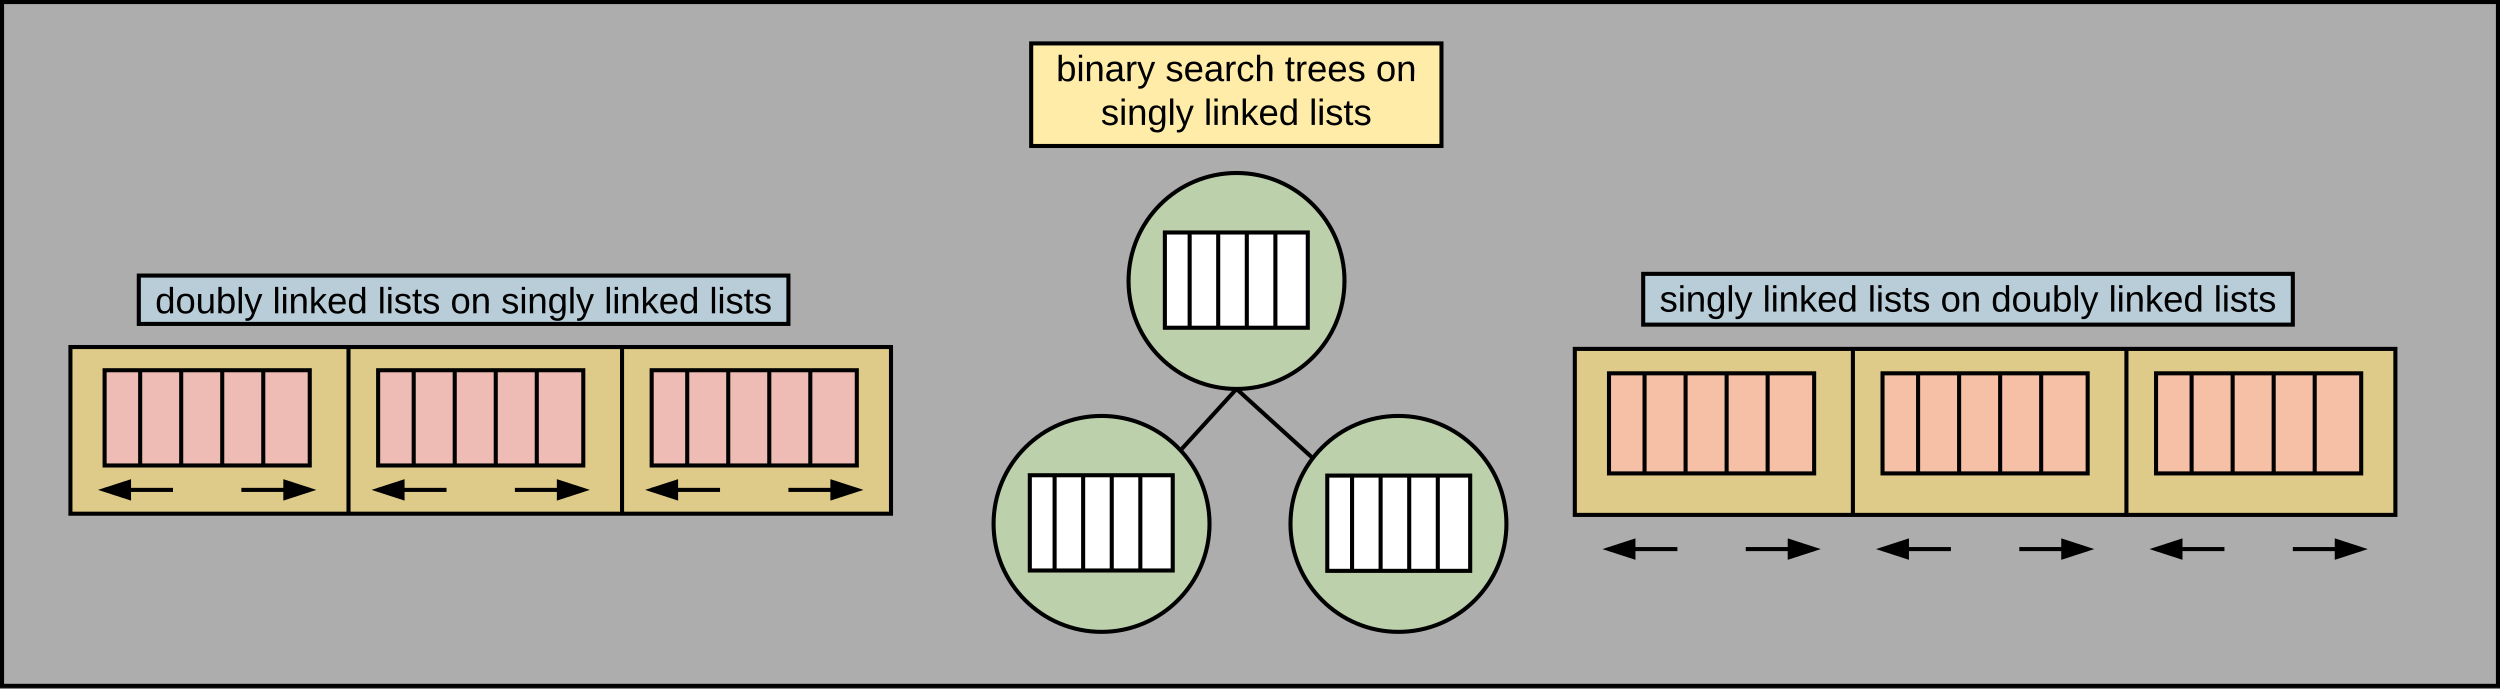 <?xml version="1.0" encoding="UTF-8"?>
<svg width="1226px" height="338px" viewBox="0 0 1226 338" version="1.1" xmlns="http://www.w3.org/2000/svg" xmlns:xlink="http://www.w3.org/1999/xlink">
    <rect x="0" y="0" width="1226" height="338" fill="#808080" stroke="none"/>
    <!-- Generator: Sketch 43.1 (39012) - http://www.bohemiancoding.com/sketch -->
    <title>thesis</title>
    <desc>Created with Sketch.</desc>
    <defs></defs>
    <g id="Page-1" stroke="none" stroke-width="1" fill="none" fill-rule="evenodd">
        <g id="thesis" transform="translate(1, 1)">
            <polygon id="Shape" stroke="#000000" stroke-width="2" fill-opacity="0.45" fill="#E5E5E5" fill-rule="nonzero" points="0 0 1224 0 1224 335.342 0 335.342"></polygon>
            <polygon id="Shape" stroke="#000000" stroke-width="2" fill="#FFECA9" fill-rule="nonzero" points="504.69 20.288 705.896 20.288 705.896 70.59 504.69 70.59"></polygon>
            <g id="a-link" transform="translate(517.8, 25.383)" fill-rule="nonzero" fill="#000000">
                <g id="a">
                    <g id="m-link" transform="translate(0.304, 0.447)">
                        <path d="M4.571,3.329 C7.204,3.329 7.999,5.266 8.048,8.197 C8.048,11.476 6.906,13.165 4.571,13.165 C3.031,13.116 2.136,12.619 1.639,11.476 L1.54,12.967 L0,12.967 L0.05,0 L1.639,0 L1.639,5.018 C2.136,3.875 3.031,3.329 4.571,3.329 Z M4.173,11.973 C6.16,11.973 6.409,10.284 6.409,8.247 C6.409,6.26 6.16,4.521 4.173,4.571 C2.087,4.571 1.639,6.16 1.639,8.346 C1.639,10.483 2.136,11.973 4.173,11.973 L4.173,11.973 Z" id="m"></path>
                    </g>
                    <g id="n-link" transform="translate(10.29, 0.447)">
                        <path d="M0,1.49 L0,0 L1.59,0 L1.59,1.49 L0,1.49 Z M0,12.967 L0,3.527 L1.59,3.527 L1.59,12.967 L0,12.967 L0,12.967 Z" id="n"></path>
                    </g>
                    <g id="o-link" transform="translate(14.215, 3.726)">
                        <path d="M4.62,0.05 C9.042,-0.149 7.253,5.813 7.601,9.688 L6.011,9.688 L6.011,3.676 C6.011,2.136 5.614,1.242 4.074,1.292 C0.497,1.391 1.888,6.359 1.639,9.688 L0.05,9.688 L0,0.248 L1.49,0.248 C1.54,0.745 1.441,1.441 1.59,1.838 C2.136,0.745 3.031,0.099 4.62,0.05" id="o"></path>
                    </g>
                    <g id="p-link" transform="translate(23.654, 3.776)">
                        <path d="M6.309,7.849 C5.564,8.893 4.769,9.886 2.931,9.837 C1.143,9.787 0.05,8.793 0.05,7.005 C6.24500451e-17,3.825 3.18,3.875 6.26,3.875 C6.409,2.136 5.813,1.192 4.223,1.192 C3.031,1.242 2.186,1.54 2.136,2.732 L0.497,2.583 C0.745,0.745 2.136,0 4.273,0 C6.508,0 7.849,0.994 7.849,3.18 L7.849,7.253 C7.8,8.247 8.197,8.843 9.241,8.595 L9.241,9.588 C7.7,10.035 6.21,9.489 6.309,7.849 Z M1.689,7.005 C1.689,7.999 2.285,8.644 3.279,8.644 C5.316,8.495 6.409,7.204 6.26,4.968 C4.123,5.067 1.689,4.72 1.689,7.005 L1.689,7.005 Z" id="p"></path>
                    </g>
                    <g id="q-link" transform="translate(34.087, 3.776)">
                        <path d="M4.471,1.54 C0.596,0.745 1.838,6.061 1.639,9.638 L0.05,9.638 L0,0.199 L1.49,0.199 C1.54,0.795 1.441,1.639 1.59,2.136 C1.888,0.795 2.732,-0.298 4.471,0.099 L4.471,1.54" id="q"></path>
                    </g>
                    <g id="r-link" transform="translate(38.856, 3.974)">
                        <path d="M8.843,0 L4.571,10.979 C3.875,12.37 2.732,13.513 0.546,13.066 L0.546,11.874 C2.484,12.172 3.18,10.88 3.726,9.39 L0,0 L1.689,0 L4.521,7.75 L7.204,0 L8.843,0" id="r"></path>
                    </g>
                </g>
            </g>
            <g id="b-link" transform="translate(570.517, 25.383)" fill-rule="nonzero" fill="#000000">
                <g id="b">
                    <g id="s-link" transform="translate(0.497, 3.776)">
                        <path d="M6.21,2.534 C6.061,0.845 1.938,0.646 1.888,2.534 C2.633,5.167 7.601,3.13 7.8,7.005 C7.999,10.88 0.348,10.681 0,7.402 L1.391,7.154 C1.59,8.942 6.21,9.39 6.26,7.154 C5.763,4.372 0.646,6.409 0.397,2.683 C0.199,-0.149 4.471,-0.447 6.458,0.596 C7.055,0.944 7.502,1.54 7.651,2.335" id="s"></path>
                    </g>
                    <g id="t-link" transform="translate(9.638, 3.776)">
                        <path d="M4.273,0 C7.402,0 8.545,2.087 8.446,5.266 L1.739,5.266 C1.739,7.253 2.434,8.595 4.372,8.644 C5.664,8.694 6.508,8.048 6.806,7.204 L8.197,7.601 C7.651,8.992 6.359,9.837 4.372,9.837 C1.49,9.837 -6.9388939e-18,7.999 0.05,4.869 C0.099,1.838 1.341,0 4.273,0 Z M6.856,4.024 C7.154,1.043 3.08,0.199 2.037,2.633 C1.888,2.981 1.739,3.478 1.739,4.024 L6.856,4.024 L6.856,4.024 Z" id="t"></path>
                    </g>
                    <g id="p-link" transform="translate(19.574, 3.776)">
                        <path d="M6.309,7.849 C5.564,8.893 4.769,9.886 2.931,9.837 C1.143,9.787 0.05,8.793 0.05,7.005 C5.55111512e-17,3.825 3.18,3.875 6.26,3.875 C6.409,2.136 5.813,1.192 4.223,1.192 C3.031,1.242 2.186,1.54 2.136,2.732 L0.497,2.583 C0.745,0.745 2.136,0 4.273,0 C6.508,0 7.849,0.994 7.849,3.18 L7.849,7.253 C7.8,8.247 8.197,8.843 9.241,8.595 L9.241,9.588 C7.7,10.035 6.21,9.489 6.309,7.849 Z M1.689,7.005 C1.689,7.999 2.285,8.644 3.279,8.644 C5.316,8.495 6.409,7.204 6.26,4.968 C4.123,5.067 1.689,4.72 1.689,7.005 L1.689,7.005 Z" id="p"></path>
                    </g>
                    <g id="q-link" transform="translate(30.007, 3.776)">
                        <path d="M4.471,1.54 C0.596,0.745 1.838,6.061 1.639,9.638 L0.05,9.638 L0,0.199 L1.49,0.199 C1.54,0.795 1.441,1.639 1.59,2.136 C1.888,0.795 2.732,-0.298 4.471,0.099 L4.471,1.54" id="q"></path>
                    </g>
                    <g id="u-link" transform="translate(35.422, 3.825)">
                        <path d="M4.074,1.192 C2.087,1.192 1.689,2.832 1.689,4.819 C1.689,6.806 2.136,8.545 4.074,8.545 C5.266,8.545 6.111,7.849 6.21,6.657 L7.8,6.757 C7.502,8.595 6.26,9.787 4.123,9.787 C1.192,9.787 0.348,7.75 0.05,4.869 C-0.447,0.248 5.067,-1.639 7.353,1.689 C7.551,2.037 7.601,2.385 7.7,2.782 L6.111,2.931 C5.912,1.888 5.316,1.192 4.074,1.192" id="u"></path>
                    </g>
                    <g id="v-link" transform="translate(44.911, 0.447)">
                        <path d="M4.024,4.571 C0.447,4.571 1.838,9.638 1.59,12.967 L0,12.967 L0,0 L1.59,0 L1.54,5.117 C2.136,4.074 2.931,3.329 4.571,3.329 C8.992,3.329 7.204,9.092 7.551,12.967 L5.962,12.967 L5.962,6.955 C6.061,5.365 5.564,4.521 4.024,4.571" id="v"></path>
                    </g>
                </g>
            </g>
            <g id="c-link" transform="translate(629.09, 27.06)" fill-rule="nonzero" fill="#000000">
                <g id="c">
                    <g id="w-link" transform="translate(0.248, 0.161)">
                        <path d="M2.683,9.241 C2.583,10.433 3.577,10.681 4.571,10.334 L4.571,11.526 C2.931,12.023 1.093,11.774 1.093,9.588 L1.093,3.279 L0,3.279 L0,2.136 L1.192,2.136 L1.639,0 L2.683,0 L2.683,2.136 L4.422,2.136 L4.422,3.279 L2.683,3.279 L2.683,9.241" id="w"></path>
                    </g>
                    <g id="q-link" transform="translate(6.16, 2.099)">
                        <path d="M4.471,1.54 C0.596,0.745 1.838,6.061 1.639,9.638 L0.05,9.638 L0,0.199 L1.49,0.199 C1.54,0.795 1.441,1.639 1.59,2.136 C1.888,0.795 2.732,-0.298 4.471,0.099 L4.471,1.54" id="q"></path>
                    </g>
                    <g id="t-link" transform="translate(11.576, 2.099)">
                        <path d="M4.273,0 C7.402,0 8.545,2.087 8.446,5.266 L1.739,5.266 C1.739,7.253 2.434,8.595 4.372,8.644 C5.664,8.694 6.508,8.048 6.806,7.204 L8.197,7.601 C7.651,8.992 6.359,9.837 4.372,9.837 C1.49,9.837 0,7.999 0.05,4.869 C0.099,1.838 1.341,0 4.273,0 Z M6.856,4.024 C7.154,1.043 3.08,0.199 2.037,2.633 C1.888,2.981 1.739,3.478 1.739,4.024 L6.856,4.024 L6.856,4.024 Z" id="t"></path>
                    </g>
                    <g id="t-link" transform="translate(21.512, 2.099)">
                        <path d="M4.273,0 C7.402,0 8.545,2.087 8.446,5.266 L1.739,5.266 C1.739,7.253 2.434,8.595 4.372,8.644 C5.664,8.694 6.508,8.048 6.806,7.204 L8.197,7.601 C7.651,8.992 6.359,9.837 4.372,9.837 C1.49,9.837 -6.9388939e-18,7.999 0.05,4.869 C0.099,1.838 1.341,0 4.273,0 Z M6.856,4.024 C7.154,1.043 3.08,0.199 2.037,2.633 C1.888,2.981 1.739,3.478 1.739,4.024 L6.856,4.024 L6.856,4.024 Z" id="t"></path>
                    </g>
                    <g id="s-link" transform="translate(31.249, 2.099)">
                        <path d="M6.21,2.534 C6.061,0.845 1.938,0.646 1.888,2.534 C2.633,5.167 7.601,3.13 7.8,7.005 C7.999,10.88 0.348,10.681 0,7.402 L1.391,7.154 C1.59,8.942 6.21,9.39 6.26,7.154 C5.763,4.372 0.646,6.409 0.397,2.683 C0.199,-0.149 4.471,-0.447 6.458,0.596 C7.055,0.944 7.502,1.54 7.651,2.335" id="s"></path>
                    </g>
                </g>
            </g>
            <g id="d-link" transform="translate(673.753, 28.736)" fill-rule="nonzero" fill="#000000">
                <g id="d">
                    <g id="x-link" transform="translate(0.745, 0.373)">
                        <path d="M4.223,0.05 C7.303,-6.66133815e-16 8.446,1.888 8.446,4.968 C8.495,8.098 7.104,9.886 4.173,9.886 C1.242,9.886 0.05,7.949 0,4.968 C0,1.689 1.391,0.05 4.223,0.05 Z M4.173,8.694 C6.359,8.744 6.806,7.154 6.806,4.968 C6.806,2.832 6.409,1.242 4.273,1.242 C2.136,1.242 1.639,2.832 1.639,4.968 C1.639,7.104 2.136,8.644 4.173,8.694 L4.173,8.694 Z" id="x"></path>
                    </g>
                    <g id="o-link" transform="translate(11.128, 0.373)">
                        <path d="M4.62,0.05 C9.042,-0.149 7.253,5.813 7.601,9.688 L6.011,9.688 L6.011,3.676 C6.011,2.136 5.614,1.242 4.074,1.292 C0.497,1.391 1.888,6.359 1.639,9.688 L0.05,9.688 L0,0.248 L1.49,0.248 C1.54,0.745 1.441,1.441 1.59,1.838 C2.136,0.745 3.031,0.099 4.62,0.05" id="o"></path>
                    </g>
                </g>
            </g>
            <g id="e-link" transform="translate(538.871, 46.845)" fill-rule="nonzero" fill="#000000">
                <g id="e">
                    <g id="s-link" transform="translate(0.497, 3.776)">
                        <path d="M6.21,2.534 C6.061,0.845 1.938,0.646 1.888,2.534 C2.633,5.167 7.601,3.13 7.8,7.005 C7.999,10.88 0.348,10.681 0,7.402 L1.391,7.154 C1.59,8.942 6.21,9.39 6.26,7.154 C5.763,4.372 0.646,6.409 0.397,2.683 C0.199,-0.149 4.471,-0.447 6.458,0.596 C7.055,0.944 7.502,1.54 7.651,2.335" id="s"></path>
                    </g>
                    <g id="n-link" transform="translate(10.135, 0.447)">
                        <path d="M0,1.49 L0,0 L1.59,0 L1.59,1.49 L0,1.49 Z M0,12.967 L0,3.527 L1.59,3.527 L1.59,12.967 L0,12.967 L0,12.967 Z" id="n"></path>
                    </g>
                    <g id="o-link" transform="translate(14.06, 3.726)">
                        <path d="M4.62,0.05 C9.042,-0.149 7.253,5.813 7.601,9.688 L6.011,9.688 L6.011,3.676 C6.011,2.136 5.614,1.242 4.074,1.292 C0.497,1.391 1.888,6.359 1.639,9.688 L0.05,9.688 L0,0.248 L1.49,0.248 C1.54,0.745 1.441,1.441 1.59,1.838 C2.136,0.745 3.031,0.099 4.62,0.05" id="o"></path>
                    </g>
                    <g id="y-link" transform="translate(23.548, 3.776)">
                        <path d="M8.048,0.199 C7.551,6.409 10.085,14.755 2.583,13.165 C1.441,12.867 0.696,12.172 0.397,11.029 L1.987,10.781 C2.732,13.116 6.955,12.37 6.409,9.39 L6.409,7.899 C5.862,8.942 4.968,9.688 3.378,9.688 C0.696,9.688 0,7.651 0,4.918 C0,2.136 0.795,0.099 3.527,0.05 C4.968,2.49800181e-16 5.912,0.845 6.458,1.788 C6.508,1.292 6.458,0.646 6.558,0.199 L8.048,0.199 Z M3.925,8.545 C5.713,8.545 6.409,6.955 6.409,4.918 C6.409,2.832 5.713,1.192 3.925,1.192 C1.987,1.192 1.639,2.881 1.639,4.918 C1.639,6.955 1.938,8.545 3.925,8.545 L3.925,8.545 Z" id="y"></path>
                    </g>
                    <g id="z-link" transform="translate(33.932, 0.447)">
                        <polyline id="z" points="0 12.967 0 0 1.59 0 1.59 12.967 0 12.967"></polyline>
                    </g>
                    <g id="r-link" transform="translate(36.714, 3.974)">
                        <path d="M8.843,0 L4.571,10.979 C3.875,12.37 2.732,13.513 0.546,13.066 L0.546,11.874 C2.484,12.172 3.18,10.88 3.726,9.39 L0,0 L1.689,0 L4.521,7.75 L7.204,0 L8.843,0" id="r"></path>
                    </g>
                </g>
            </g>
            <g id="f-link" transform="translate(590.283, 46.845)" fill-rule="nonzero" fill="#000000">
                <g id="f">
                    <g id="z-link" transform="translate(0.354, 0.447)">
                        <polyline id="z" points="0 12.967 0 0 1.59 0 1.59 12.967 0 12.967"></polyline>
                    </g>
                    <g id="n-link" transform="translate(4.279, 0.447)">
                        <path d="M0,1.49 L0,0 L1.59,0 L1.59,1.49 L0,1.49 Z M0,12.967 L0,3.527 L1.59,3.527 L1.59,12.967 L0,12.967 L0,12.967 Z" id="n"></path>
                    </g>
                    <g id="o-link" transform="translate(8.203, 3.726)">
                        <path d="M4.62,0.05 C9.042,-0.149 7.253,5.813 7.601,9.688 L6.011,9.688 L6.011,3.676 C6.011,2.136 5.614,1.242 4.074,1.292 C0.497,1.391 1.888,6.359 1.639,9.688 L0.05,9.688 L0,0.248 L1.49,0.248 C1.54,0.745 1.441,1.441 1.59,1.838 C2.136,0.745 3.031,0.099 4.62,0.05" id="o"></path>
                    </g>
                    <g id="A-link" transform="translate(18.14, 0.447)">
                        <polyline id="A" points="5.912 12.967 2.732 8.644 1.59 9.588 1.59 12.967 0 12.967 0 0 1.59 0 1.59 8.098 5.713 3.527 7.551 3.527 3.726 7.601 7.8 12.967 5.912 12.967"></polyline>
                    </g>
                    <g id="t-link" transform="translate(26.585, 3.776)">
                        <path d="M4.273,0 C7.402,0 8.545,2.087 8.446,5.266 L1.739,5.266 C1.739,7.253 2.434,8.595 4.372,8.644 C5.664,8.694 6.508,8.048 6.806,7.204 L8.197,7.601 C7.651,8.992 6.359,9.837 4.372,9.837 C1.49,9.837 0,7.999 0.05,4.869 C0.099,1.838 1.341,0 4.273,0 Z M6.856,4.024 C7.154,1.043 3.08,0.199 2.037,2.633 C1.888,2.981 1.739,3.478 1.739,4.024 L6.856,4.024 L6.856,4.024 Z" id="t"></path>
                    </g>
                    <g id="B-link" transform="translate(36.571, 0.447)">
                        <path d="M3.478,3.329 C5.018,3.329 5.862,3.974 6.458,4.968 L6.409,0 L7.999,0 L8.048,12.967 L6.558,12.967 C6.458,12.47 6.558,11.824 6.409,11.426 C5.912,12.569 5.018,13.165 3.478,13.165 C0.845,13.165 0.05,11.228 0,8.297 C0,5.018 1.143,3.329 3.478,3.329 Z M3.925,4.521 C1.938,4.521 1.639,6.21 1.639,8.247 C1.639,10.234 1.938,11.923 3.875,11.923 C5.962,11.923 6.409,10.334 6.409,8.148 C6.409,6.061 5.962,4.471 3.925,4.521 L3.925,4.521 Z" id="B"></path>
                    </g>
                </g>
            </g>
            <g id="g-link" transform="translate(641.852, 46.845)" fill-rule="nonzero" fill="#000000">
                <g id="g">
                    <g id="z-link" transform="translate(0.354, 0.447)">
                        <polyline id="z" points="0 12.967 0 0 1.59 0 1.59 12.967 0 12.967"></polyline>
                    </g>
                    <g id="n-link" transform="translate(4.279, 0.447)">
                        <path d="M0,1.49 L0,0 L1.59,0 L1.59,1.49 L0,1.49 Z M0,12.967 L0,3.527 L1.59,3.527 L1.59,12.967 L0,12.967 L0,12.967 Z" id="n"></path>
                    </g>
                    <g id="s-link" transform="translate(7.508, 3.776)">
                        <path d="M6.21,2.534 C6.061,0.845 1.938,0.646 1.888,2.534 C2.633,5.167 7.601,3.13 7.8,7.005 C7.999,10.88 0.348,10.681 0,7.402 L1.391,7.154 C1.59,8.942 6.21,9.39 6.26,7.154 C5.763,4.372 0.646,6.409 0.397,2.683 C0.199,-0.149 4.471,-0.447 6.458,0.596 C7.055,0.944 7.502,1.54 7.651,2.335" id="s"></path>
                    </g>
                    <g id="w-link" transform="translate(16.202, 1.838)">
                        <path d="M2.683,9.241 C2.583,10.433 3.577,10.681 4.571,10.334 L4.571,11.526 C2.931,12.023 1.093,11.774 1.093,9.588 L1.093,3.279 L0,3.279 L0,2.136 L1.192,2.136 L1.639,0 L2.683,0 L2.683,2.136 L4.422,2.136 L4.422,3.279 L2.683,3.279 L2.683,9.241" id="w"></path>
                    </g>
                    <g id="s-link" transform="translate(21.418, 3.776)">
                        <path d="M6.21,2.534 C6.061,0.845 1.938,0.646 1.888,2.534 C2.633,5.167 7.601,3.13 7.8,7.005 C7.999,10.88 0.348,10.681 0,7.402 L1.391,7.154 C1.59,8.942 6.21,9.39 6.26,7.154 C5.763,4.372 0.646,6.409 0.397,2.683 C0.199,-0.149 4.471,-0.447 6.458,0.596 C7.055,0.944 7.502,1.54 7.651,2.335" id="s"></path>
                    </g>
                </g>
            </g>
            <polygon id="Shape" stroke="#000000" stroke-width="2" fill-opacity="0.6" fill="#FFDF71" fill-rule="nonzero" points="33.534 169.18 435.945 169.18 435.945 250.92 33.534 250.92"></polygon>
            <polygon id="Shape" stroke="#000000" stroke-width="2" fill-opacity="0.7" fill="#F5B5C8" fill-rule="nonzero" points="50.301 180.557 150.904 180.557 150.904 227.27 50.301 227.27"></polygon>
            <path d="M67.739,180.557 L67.739,227.857" id="Shape" stroke="#000000" stroke-width="2"></path>
            <path d="M87.86,180.557 L87.86,227.857 M107.98,180.557 L107.98,227.857 M128.101,180.557 L128.101,227.857" id="Shape" stroke="#000000" stroke-width="2"></path>
            <polygon id="Shape" stroke="#000000" stroke-width="2" fill-opacity="0.7" fill="#F5B5C8" fill-rule="nonzero" points="184.438 180.557 285.041 180.557 285.041 227.27 184.438 227.27"></polygon>
            <path d="M201.876,180.557 L201.876,227.857" id="Shape" stroke="#000000" stroke-width="2"></path>
            <path d="M221.997,180.557 L221.997,227.857 M242.117,180.557 L242.117,227.857 M262.238,180.557 L262.238,227.857 M169.91,168.66 L169.91,251.431" id="Shape" stroke="#000000" stroke-width="2"></path>
            <path d="M304.047,168.593 L304.047,251.507" id="Shape" stroke="#000000" stroke-width="2"></path>
            <polygon id="Shape" stroke="#000000" stroke-width="2" fill-opacity="0.7" fill="#F5B5C8" fill-rule="nonzero" points="318.575 180.557 419.178 180.557 419.178 227.27 318.575 227.27"></polygon>
            <path d="M336.013,180.557 L336.013,227.857" id="Shape" stroke="#000000" stroke-width="2"></path>
            <path d="M356.134,180.557 L356.134,227.857 M376.254,180.557 L376.254,227.857 M396.375,180.557 L396.375,227.857" id="Shape" stroke="#000000" stroke-width="2"></path>
            <polygon id="Shape" stroke="#000000" stroke-width="2" fill-opacity="0.58" fill="#C1E4F7" fill-rule="nonzero" points="67.068 134.137 385.644 134.137 385.644 157.846 67.068 157.846"></polygon>
            <g id="h-link" transform="translate(75.104, 139.223)" fill-rule="nonzero" fill="#000000">
                <g id="h">
                    <g id="B-link" transform="translate(0.745, 0.447)">
                        <path d="M3.478,3.329 C5.018,3.329 5.862,3.974 6.458,4.968 L6.409,0 L7.999,0 L8.048,12.967 L6.558,12.967 C6.458,12.47 6.558,11.824 6.409,11.426 C5.912,12.569 5.018,13.165 3.478,13.165 C0.845,13.165 0.05,11.228 0,8.297 C0,5.018 1.143,3.329 3.478,3.329 Z M3.925,4.521 C1.938,4.521 1.639,6.21 1.639,8.247 C1.639,10.234 1.938,11.923 3.875,11.923 C5.962,11.923 6.409,10.334 6.409,8.148 C6.409,6.061 5.962,4.471 3.925,4.521 L3.925,4.521 Z" id="B"></path>
                    </g>
                    <g id="x-link" transform="translate(10.681, 3.726)">
                        <path d="M4.223,0.05 C7.303,-6.66133815e-16 8.446,1.888 8.446,4.968 C8.495,8.098 7.104,9.886 4.173,9.886 C1.242,9.886 0.05,7.949 0,4.968 C0,1.689 1.391,0.05 4.223,0.05 Z M4.173,8.694 C6.359,8.744 6.806,7.154 6.806,4.968 C6.806,2.832 6.409,1.242 4.273,1.242 C2.136,1.242 1.639,2.832 1.639,4.968 C1.639,7.104 2.136,8.644 4.173,8.694 L4.173,8.694 Z" id="x"></path>
                    </g>
                    <g id="C-link" transform="translate(20.915, 3.974)">
                        <path d="M3.13,9.638 C-1.292,9.837 0.447,3.875 0.099,0 L1.689,0 L1.689,5.962 C1.689,7.502 2.037,8.446 3.627,8.396 C7.204,8.297 5.862,3.378 6.111,0 L7.651,0 L7.7,9.439 L6.21,9.439 C6.16,8.942 6.26,8.197 6.111,7.8 C5.564,8.893 4.72,9.588 3.13,9.638" id="C"></path>
                    </g>
                    <g id="m-link" transform="translate(30.951, 0.447)">
                        <path d="M4.571,3.329 C7.204,3.329 7.999,5.266 8.048,8.197 C8.048,11.476 6.906,13.165 4.571,13.165 C3.031,13.116 2.136,12.619 1.639,11.476 L1.54,12.967 L0,12.967 L0.05,0 L1.639,0 L1.639,5.018 C2.136,3.875 3.031,3.329 4.571,3.329 Z M4.173,11.973 C6.16,11.973 6.409,10.284 6.409,8.247 C6.409,6.26 6.16,4.521 4.173,4.571 C2.087,4.571 1.639,6.16 1.639,8.346 C1.639,10.483 2.136,11.973 4.173,11.973 L4.173,11.973 Z" id="m"></path>
                    </g>
                    <g id="z-link" transform="translate(40.937, 0.447)">
                        <polyline id="z" points="0 12.967 0 0 1.59 0 1.59 12.967 0 12.967"></polyline>
                    </g>
                    <g id="r-link" transform="translate(43.719, 3.974)">
                        <path d="M8.843,0 L4.571,10.979 C3.875,12.37 2.732,13.513 0.546,13.066 L0.546,11.874 C2.484,12.172 3.18,10.88 3.726,9.39 L0,0 L1.689,0 L4.521,7.75 L7.204,0 L8.843,0" id="r"></path>
                    </g>
                </g>
            </g>
            <g id="f-link" transform="translate(133.522, 139.223)" fill-rule="nonzero" fill="#000000">
                <g id="f">
                    <g id="z-link" transform="translate(0.354, 0.447)">
                        <polyline id="z" points="0 12.967 0 0 1.59 0 1.59 12.967 0 12.967"></polyline>
                    </g>
                    <g id="n-link" transform="translate(4.279, 0.447)">
                        <path d="M0,1.49 L0,0 L1.59,0 L1.59,1.49 L0,1.49 Z M0,12.967 L0,3.527 L1.59,3.527 L1.59,12.967 L0,12.967 L0,12.967 Z" id="n"></path>
                    </g>
                    <g id="o-link" transform="translate(8.203, 3.726)">
                        <path d="M4.62,0.05 C9.042,-0.149 7.253,5.813 7.601,9.688 L6.011,9.688 L6.011,3.676 C6.011,2.136 5.614,1.242 4.074,1.292 C0.497,1.391 1.888,6.359 1.639,9.688 L0.05,9.688 L0,0.248 L1.49,0.248 C1.54,0.745 1.441,1.441 1.59,1.838 C2.136,0.745 3.031,0.099 4.62,0.05" id="o"></path>
                    </g>
                    <g id="A-link" transform="translate(18.14, 0.447)">
                        <polyline id="A" points="5.912 12.967 2.732 8.644 1.59 9.588 1.59 12.967 0 12.967 0 0 1.59 0 1.59 8.098 5.713 3.527 7.551 3.527 3.726 7.601 7.8 12.967 5.912 12.967"></polyline>
                    </g>
                    <g id="t-link" transform="translate(26.585, 3.776)">
                        <path d="M4.273,0 C7.402,0 8.545,2.087 8.446,5.266 L1.739,5.266 C1.739,7.253 2.434,8.595 4.372,8.644 C5.664,8.694 6.508,8.048 6.806,7.204 L8.197,7.601 C7.651,8.992 6.359,9.837 4.372,9.837 C1.49,9.837 0,7.999 0.05,4.869 C0.099,1.838 1.341,0 4.273,0 Z M6.856,4.024 C7.154,1.043 3.08,0.199 2.037,2.633 C1.888,2.981 1.739,3.478 1.739,4.024 L6.856,4.024 L6.856,4.024 Z" id="t"></path>
                    </g>
                    <g id="B-link" transform="translate(36.571, 0.447)">
                        <path d="M3.478,3.329 C5.018,3.329 5.862,3.974 6.458,4.968 L6.409,0 L7.999,0 L8.048,12.967 L6.558,12.967 C6.458,12.47 6.558,11.824 6.409,11.426 C5.912,12.569 5.018,13.165 3.478,13.165 C0.845,13.165 0.05,11.228 0,8.297 C0,5.018 1.143,3.329 3.478,3.329 Z M3.925,4.521 C1.938,4.521 1.639,6.21 1.639,8.247 C1.639,10.234 1.938,11.923 3.875,11.923 C5.962,11.923 6.409,10.334 6.409,8.148 C6.409,6.061 5.962,4.471 3.925,4.521 L3.925,4.521 Z" id="B"></path>
                    </g>
                </g>
            </g>
            <g id="i-link" transform="translate(185.09, 139.223)" fill-rule="nonzero" fill="#000000">
                <g id="i">
                    <g id="z-link" transform="translate(0.354, 0.447)">
                        <polyline id="z" points="0 12.967 0 0 1.59 0 1.59 12.967 0 12.967"></polyline>
                    </g>
                    <g id="n-link" transform="translate(4.279, 0.447)">
                        <path d="M0,1.49 L0,0 L1.59,0 L1.59,1.49 L0,1.49 Z M0,12.967 L0,3.527 L1.59,3.527 L1.59,12.967 L0,12.967 L0,12.967 Z" id="n"></path>
                    </g>
                    <g id="s-link" transform="translate(7.508, 3.776)">
                        <path d="M6.21,2.534 C6.061,0.845 1.938,0.646 1.888,2.534 C2.633,5.167 7.601,3.13 7.8,7.005 C7.999,10.88 0.348,10.681 0,7.402 L1.391,7.154 C1.59,8.942 6.21,9.39 6.26,7.154 C5.763,4.372 0.646,6.409 0.397,2.683 C0.199,-0.149 4.471,-0.447 6.458,0.596 C7.055,0.944 7.502,1.54 7.651,2.335" id="s"></path>
                    </g>
                    <g id="w-link" transform="translate(16.202, 1.838)">
                        <path d="M2.683,9.241 C2.583,10.433 3.577,10.681 4.571,10.334 L4.571,11.526 C2.931,12.023 1.093,11.774 1.093,9.588 L1.093,3.279 L0,3.279 L0,2.136 L1.192,2.136 L1.639,0 L2.683,0 L2.683,2.136 L4.422,2.136 L4.422,3.279 L2.683,3.279 L2.683,9.241" id="w"></path>
                    </g>
                    <g id="s-link" transform="translate(21.418, 3.776)">
                        <path d="M6.21,2.534 C6.061,0.845 1.938,0.646 1.888,2.534 C2.633,5.167 7.601,3.13 7.8,7.005 C7.999,10.88 0.348,10.681 0,7.402 L1.391,7.154 C1.59,8.942 6.21,9.39 6.26,7.154 C5.763,4.372 0.646,6.409 0.397,2.683 C0.199,-0.149 4.471,-0.447 6.458,0.596 C7.055,0.944 7.502,1.54 7.651,2.335" id="s"></path>
                    </g>
                </g>
            </g>
            <g id="j-link" transform="translate(219.923, 142.576)" fill-rule="nonzero" fill="#000000">
                <g id="j">
                    <g id="x-link" transform="translate(0.745, 0.373)">
                        <path d="M4.223,0.05 C7.303,-6.59194921e-16 8.446,1.888 8.446,4.968 C8.495,8.098 7.104,9.886 4.173,9.886 C1.242,9.886 0.05,7.949 0,4.968 C0,1.689 1.391,0.05 4.223,0.05 Z M4.173,8.694 C6.359,8.744 6.806,7.154 6.806,4.968 C6.806,2.832 6.409,1.242 4.273,1.242 C2.136,1.242 1.639,2.832 1.639,4.968 C1.639,7.104 2.136,8.644 4.173,8.694 L4.173,8.694 Z" id="x"></path>
                    </g>
                    <g id="o-link" transform="translate(11.128, 0.373)">
                        <path d="M4.62,0.05 C9.042,-0.149 7.253,5.813 7.601,9.688 L6.011,9.688 L6.011,3.676 C6.011,2.136 5.614,1.242 4.074,1.292 C0.497,1.391 1.888,6.359 1.639,9.688 L0.05,9.688 L0,0.248 L1.49,0.248 C1.54,0.745 1.441,1.441 1.59,1.838 C2.136,0.745 3.031,0.099 4.62,0.05" id="o"></path>
                    </g>
                </g>
            </g>
            <g id="e-link" transform="translate(244.763, 139.223)" fill-rule="nonzero" fill="#000000">
                <g id="e">
                    <g id="s-link" transform="translate(0.497, 3.776)">
                        <path d="M6.21,2.534 C6.061,0.845 1.938,0.646 1.888,2.534 C2.633,5.167 7.601,3.13 7.8,7.005 C7.999,10.88 0.348,10.681 0,7.402 L1.391,7.154 C1.59,8.942 6.21,9.39 6.26,7.154 C5.763,4.372 0.646,6.409 0.397,2.683 C0.199,-0.149 4.471,-0.447 6.458,0.596 C7.055,0.944 7.502,1.54 7.651,2.335" id="s"></path>
                    </g>
                    <g id="n-link" transform="translate(10.135, 0.447)">
                        <path d="M0,1.49 L0,0 L1.59,0 L1.59,1.49 L0,1.49 Z M0,12.967 L0,3.527 L1.59,3.527 L1.59,12.967 L0,12.967 L0,12.967 Z" id="n"></path>
                    </g>
                    <g id="o-link" transform="translate(14.06, 3.726)">
                        <path d="M4.62,0.05 C9.042,-0.149 7.253,5.813 7.601,9.688 L6.011,9.688 L6.011,3.676 C6.011,2.136 5.614,1.242 4.074,1.292 C0.497,1.391 1.888,6.359 1.639,9.688 L0.05,9.688 L0,0.248 L1.49,0.248 C1.54,0.745 1.441,1.441 1.59,1.838 C2.136,0.745 3.031,0.099 4.62,0.05" id="o"></path>
                    </g>
                    <g id="y-link" transform="translate(23.548, 3.776)">
                        <path d="M8.048,0.199 C7.551,6.409 10.085,14.755 2.583,13.165 C1.441,12.867 0.696,12.172 0.397,11.029 L1.987,10.781 C2.732,13.116 6.955,12.37 6.409,9.39 L6.409,7.899 C5.862,8.942 4.968,9.688 3.378,9.688 C0.696,9.688 0,7.651 0,4.918 C0,2.136 0.795,0.099 3.527,0.05 C4.968,2.49800181e-16 5.912,0.845 6.458,1.788 C6.508,1.292 6.458,0.646 6.558,0.199 L8.048,0.199 Z M3.925,8.545 C5.713,8.545 6.409,6.955 6.409,4.918 C6.409,2.832 5.713,1.192 3.925,1.192 C1.987,1.192 1.639,2.881 1.639,4.918 C1.639,6.955 1.938,8.545 3.925,8.545 L3.925,8.545 Z" id="y"></path>
                    </g>
                    <g id="z-link" transform="translate(33.932, 0.447)">
                        <polyline id="z" points="0 12.967 0 0 1.59 0 1.59 12.967 0 12.967"></polyline>
                    </g>
                    <g id="r-link" transform="translate(36.714, 3.974)">
                        <path d="M8.843,0 L4.571,10.979 C3.875,12.37 2.732,13.513 0.546,13.066 L0.546,11.874 C2.484,12.172 3.18,10.88 3.726,9.39 L0,0 L1.689,0 L4.521,7.75 L7.204,0 L8.843,0" id="r"></path>
                    </g>
                </g>
            </g>
            <g id="f-link" transform="translate(296.176, 139.223)" fill-rule="nonzero" fill="#000000">
                <g id="f">
                    <g id="z-link" transform="translate(0.354, 0.447)">
                        <polyline id="z" points="0 12.967 0 0 1.59 0 1.59 12.967 0 12.967"></polyline>
                    </g>
                    <g id="n-link" transform="translate(4.279, 0.447)">
                        <path d="M0,1.49 L0,0 L1.59,0 L1.59,1.49 L0,1.49 Z M0,12.967 L0,3.527 L1.59,3.527 L1.59,12.967 L0,12.967 L0,12.967 Z" id="n"></path>
                    </g>
                    <g id="o-link" transform="translate(8.203, 3.726)">
                        <path d="M4.62,0.05 C9.042,-0.149 7.253,5.813 7.601,9.688 L6.011,9.688 L6.011,3.676 C6.011,2.136 5.614,1.242 4.074,1.292 C0.497,1.391 1.888,6.359 1.639,9.688 L0.05,9.688 L0,0.248 L1.49,0.248 C1.54,0.745 1.441,1.441 1.59,1.838 C2.136,0.745 3.031,0.099 4.62,0.05" id="o"></path>
                    </g>
                    <g id="A-link" transform="translate(18.14, 0.447)">
                        <polyline id="A" points="5.912 12.967 2.732 8.644 1.59 9.588 1.59 12.967 0 12.967 0 0 1.59 0 1.59 8.098 5.713 3.527 7.551 3.527 3.726 7.601 7.8 12.967 5.912 12.967"></polyline>
                    </g>
                    <g id="t-link" transform="translate(26.585, 3.776)">
                        <path d="M4.273,0 C7.402,0 8.545,2.087 8.446,5.266 L1.739,5.266 C1.739,7.253 2.434,8.595 4.372,8.644 C5.664,8.694 6.508,8.048 6.806,7.204 L8.197,7.601 C7.651,8.992 6.359,9.837 4.372,9.837 C1.49,9.837 -6.9388939e-18,7.999 0.05,4.869 C0.099,1.838 1.341,0 4.273,0 Z M6.856,4.024 C7.154,1.043 3.08,0.199 2.037,2.633 C1.888,2.981 1.739,3.478 1.739,4.024 L6.856,4.024 L6.856,4.024 Z" id="t"></path>
                    </g>
                    <g id="B-link" transform="translate(36.571, 0.447)">
                        <path d="M3.478,3.329 C5.018,3.329 5.862,3.974 6.458,4.968 L6.409,0 L7.999,0 L8.048,12.967 L6.558,12.967 C6.458,12.47 6.558,11.824 6.409,11.426 C5.912,12.569 5.018,13.165 3.478,13.165 C0.845,13.165 0.05,11.228 0,8.297 C0,5.018 1.143,3.329 3.478,3.329 Z M3.925,4.521 C1.938,4.521 1.639,6.21 1.639,8.247 C1.639,10.234 1.938,11.923 3.875,11.923 C5.962,11.923 6.409,10.334 6.409,8.148 C6.409,6.061 5.962,4.471 3.925,4.521 L3.925,4.521 Z" id="B"></path>
                    </g>
                </g>
            </g>
            <g id="g-link" transform="translate(347.744, 139.223)" fill-rule="nonzero" fill="#000000">
                <g id="g">
                    <g id="z-link" transform="translate(0.354, 0.447)">
                        <polyline id="z" points="0 12.967 0 0 1.59 0 1.59 12.967 0 12.967"></polyline>
                    </g>
                    <g id="n-link" transform="translate(4.279, 0.447)">
                        <path d="M0,1.49 L0,0 L1.59,0 L1.59,1.49 L0,1.49 Z M0,12.967 L0,3.527 L1.59,3.527 L1.59,12.967 L0,12.967 L0,12.967 Z" id="n"></path>
                    </g>
                    <g id="s-link" transform="translate(7.508, 3.776)">
                        <path d="M6.21,2.534 C6.061,0.845 1.938,0.646 1.888,2.534 C2.633,5.167 7.601,3.13 7.8,7.005 C7.999,10.88 0.348,10.681 0,7.402 L1.391,7.154 C1.59,8.942 6.21,9.39 6.26,7.154 C5.763,4.372 0.646,6.409 0.397,2.683 C0.199,-0.149 4.471,-0.447 6.458,0.596 C7.055,0.944 7.502,1.54 7.651,2.335" id="s"></path>
                    </g>
                    <g id="w-link" transform="translate(16.202, 1.838)">
                        <path d="M2.683,9.241 C2.583,10.433 3.577,10.681 4.571,10.334 L4.571,11.526 C2.931,12.023 1.093,11.774 1.093,9.588 L1.093,3.279 L0,3.279 L0,2.136 L1.192,2.136 L1.639,0 L2.683,0 L2.683,2.136 L4.422,2.136 L4.422,3.279 L2.683,3.279 L2.683,9.241" id="w"></path>
                    </g>
                    <g id="s-link" transform="translate(21.418, 3.776)">
                        <path d="M6.21,2.534 C6.061,0.845 1.938,0.646 1.888,2.534 C2.633,5.167 7.601,3.13 7.8,7.005 C7.999,10.88 0.348,10.681 0,7.402 L1.391,7.154 C1.59,8.942 6.21,9.39 6.26,7.154 C5.763,4.372 0.646,6.409 0.397,2.683 C0.199,-0.149 4.471,-0.447 6.458,0.596 C7.055,0.944 7.502,1.54 7.651,2.335" id="s"></path>
                    </g>
                </g>
            </g>
            <path d="M117.37,239.242 L150.904,239.242" id="Shape" stroke="#000000" stroke-width="2"></path>
            <polygon id="Shape" stroke="#000000" stroke-width="2" fill="#000000" fill-rule="nonzero" points="150.904 239.242 138.941 243.123 138.941 235.36"></polygon>
            <path d="M251.507,239.242 L285.041,239.242" id="Shape" stroke="#000000" stroke-width="2"></path>
            <polygon id="Shape" stroke="#000000" stroke-width="2" fill="#000000" fill-rule="nonzero" points="285.041 239.242 273.078 243.123 273.078 235.36"></polygon>
            <path d="M385.644,239.242 L419.178,239.242" id="Shape" stroke="#000000" stroke-width="2"></path>
            <polygon id="Shape" stroke="#000000" stroke-width="2" fill="#000000" fill-rule="nonzero" points="419.178 239.242 407.215 243.123 407.215 235.36"></polygon>
            <path d="M50.301,239.242 L83.836,239.242" id="Shape" stroke="#000000" stroke-width="2"></path>
            <polygon id="Shape" stroke="#000000" stroke-width="2" fill="#000000" fill-rule="nonzero" points="50.301 239.242 62.265 235.36 62.265 243.123"></polygon>
            <path d="M184.438,239.242 L217.973,239.242" id="Shape" stroke="#000000" stroke-width="2"></path>
            <polygon id="Shape" stroke="#000000" stroke-width="2" fill="#000000" fill-rule="nonzero" points="184.438 239.242 196.402 235.36 196.402 243.123"></polygon>
            <path d="M318.575,239.242 L352.11,239.242" id="Shape" stroke="#000000" stroke-width="2"></path>
            <polygon id="Shape" stroke="#000000" stroke-width="2" fill="#000000" fill-rule="nonzero" points="318.575 239.242 330.539 235.36 330.539 243.123"></polygon>
            <path d="M658.328,136.786 C658.328,166.028 634.627,189.737 605.385,189.737 C576.144,189.737 552.443,166.028 552.443,136.786 C552.443,107.544 576.144,83.836 605.394,83.836 C634.652,83.836 658.344,107.544 658.344,136.786 L658.328,136.786 Z M592.148,255.917 C592.148,285.158 568.439,308.867 539.197,308.867 C509.955,308.867 486.247,285.158 486.247,255.917 C486.247,226.675 509.955,202.974 539.197,202.974 C568.439,202.974 592.148,226.683 592.148,255.925 L592.148,255.917 Z M737.753,255.917 C737.753,285.158 714.045,308.867 684.803,308.867 C655.561,308.867 631.852,285.158 631.852,255.917 C631.852,226.675 655.561,202.974 684.803,202.974 C714.045,202.974 737.753,226.683 737.753,255.925 L737.753,255.917 Z" id="Shape" stroke="#000000" stroke-width="2" fill-opacity="0.6" fill="#C7E8AC" fill-rule="nonzero"></path>
            <path d="M605.377,189.737 L578.382,219.331" id="Shape" stroke="#000000" stroke-width="2"></path>
            <path d="M605.997,190.307 L605.385,189.737 L606.559,189.695 L605.997,190.307 Z M578.994,219.901 L578.474,220.471 L577.342,219.23 L577.762,218.769 L578.994,219.901 Z" id="Shape" fill="#000000" fill-rule="nonzero"></path>
            <path d="M642.332,223.254 L605.377,189.72" id="Shape" stroke="#000000" stroke-width="2"></path>
            <path d="M643.355,223.045 L642.298,224.352 L641.762,223.875 L642.893,222.634 L643.355,223.045 Z M605.377,189.737 L604.815,190.357 L604.078,189.686 L605.377,189.737 Z" id="Shape" fill="#000000" fill-rule="nonzero"></path>
            <polygon id="Shape" stroke="#000000" stroke-width="2" fill="#FFFFFF" fill-rule="nonzero" points="570.25 113.01 640.336 113.01 640.336 159.724 570.25 159.724"></polygon>
            <path d="M582.406,113.01 L582.406,160.294" id="Shape" stroke="#000000" stroke-width="2"></path>
            <path d="M596.407,113.01 L596.407,160.294 M610.432,113.01 L610.432,160.294 M624.45,113.01 L624.45,160.294" id="Shape" stroke="#000000" stroke-width="2"></path>
            <polygon id="Shape" stroke="#000000" stroke-width="2" fill="#FFFFFF" fill-rule="nonzero" points="504.02 232.057 574.106 232.057 574.106 278.77 504.02 278.77"></polygon>
            <path d="M516.176,232.057 L516.176,279.34" id="Shape" stroke="#000000" stroke-width="2"></path>
            <path d="M530.176,232.057 L530.176,279.34 M544.202,232.057 L544.202,279.34 M558.219,232.057 L558.219,279.34" id="Shape" stroke="#000000" stroke-width="2"></path>
            <polygon id="Shape" stroke="#000000" stroke-width="2" fill="#FFFFFF" fill-rule="nonzero" points="649.894 232.225 719.98 232.225 719.98 278.946 649.894 278.946"></polygon>
            <path d="M662.05,232.225 L662.05,279.533" id="Shape" stroke="#000000" stroke-width="2"></path>
            <path d="M676.05,232.225 L676.05,279.533 M690.076,232.225 L690.076,279.533 M704.093,232.225 L704.093,279.533" id="Shape" stroke="#000000" stroke-width="2"></path>
            <polygon id="Shape" stroke="#000000" stroke-width="2" fill-opacity="0.6" fill="#FFDF71" fill-rule="nonzero" points="771.288 170.102 1173.699 170.102 1173.699 251.507 771.288 251.507"></polygon>
            <polygon id="Shape" stroke="#000000" stroke-width="2" fill-opacity="0.7" fill="#FFBBB1" fill-rule="nonzero" points="788.055 182.074 888.658 182.074 888.658 231.16 788.055 231.16"></polygon>
            <path d="M805.493,182.074 L805.493,231.772" id="Shape" stroke="#000000" stroke-width="2"></path>
            <path d="M825.613,182.074 L825.613,231.772 M845.734,182.074 L845.734,231.772 M865.854,182.074 L865.854,231.772" id="Shape" stroke="#000000" stroke-width="2"></path>
            <polygon id="Shape" stroke="#000000" stroke-width="2" fill-opacity="0.7" fill="#FFBBB1" fill-rule="nonzero" points="922.192 182.074 1022.795 182.074 1022.795 231.16 922.192 231.16"></polygon>
            <path d="M939.63,182.074 L939.63,231.772" id="Shape" stroke="#000000" stroke-width="2"></path>
            <path d="M959.75,182.074 L959.75,231.772 M979.871,182.074 L979.871,231.772 M999.991,182.074 L999.991,231.772 M907.663,169.599 L907.663,252.01" id="Shape" stroke="#000000" stroke-width="2"></path>
            <path d="M1041.8,169.532 L1041.8,252.345" id="Shape" stroke="#000000" stroke-width="2"></path>
            <polygon id="Shape" stroke="#000000" stroke-width="2" fill-opacity="0.7" fill="#FFBBB1" fill-rule="nonzero" points="1056.329 182.074 1156.932 182.074 1156.932 231.16 1056.329 231.16"></polygon>
            <path d="M1073.767,182.074 L1073.767,231.772" id="Shape" stroke="#000000" stroke-width="2"></path>
            <path d="M1093.887,182.074 L1093.887,231.772 M1114.008,182.074 L1114.008,231.772 M1134.128,182.074 L1134.128,231.772" id="Shape" stroke="#000000" stroke-width="2"></path>
            <polygon id="Shape" stroke="#000000" stroke-width="2" fill-opacity="0.58" fill="#C1E4F7" fill-rule="nonzero" points="804.822 133.299 1123.397 133.299 1123.397 158.198 804.822 158.198"></polygon>
            <g id="k-link" transform="translate(812.858, 138.385)" fill-rule="nonzero" fill="#000000">
                <g id="k">
                    <g id="s-link" transform="translate(0.497, 3.776)">
                        <path d="M6.21,2.534 C6.061,0.845 1.938,0.646 1.888,2.534 C2.633,5.167 7.601,3.13 7.8,7.005 C7.999,10.88 0.348,10.681 0,7.402 L1.391,7.154 C1.59,8.942 6.21,9.39 6.26,7.154 C5.763,4.372 0.646,6.409 0.397,2.683 C0.199,-0.149 4.471,-0.447 6.458,0.596 C7.055,0.944 7.502,1.54 7.651,2.335" id="s"></path>
                    </g>
                    <g id="n-link" transform="translate(10.135, 0.447)">
                        <path d="M0,1.49 L0,0 L1.59,0 L1.59,1.49 L0,1.49 Z M0,12.967 L0,3.527 L1.59,3.527 L1.59,12.967 L0,12.967 L0,12.967 Z" id="n"></path>
                    </g>
                    <g id="o-link" transform="translate(14.06, 3.726)">
                        <path d="M4.62,0.05 C9.042,-0.149 7.253,5.813 7.601,9.688 L6.011,9.688 L6.011,3.676 C6.011,2.136 5.614,1.242 4.074,1.292 C0.497,1.391 1.888,6.359 1.639,9.688 L0.05,9.688 L0,0.248 L1.49,0.248 C1.54,0.745 1.441,1.441 1.59,1.838 C2.136,0.745 3.031,0.099 4.62,0.05" id="o"></path>
                    </g>
                    <g id="y-link" transform="translate(23.548, 3.776)">
                        <path d="M8.048,0.199 C7.551,6.409 10.085,14.755 2.583,13.165 C1.441,12.867 0.696,12.172 0.397,11.029 L1.987,10.781 C2.732,13.116 6.955,12.37 6.409,9.39 L6.409,7.899 C5.862,8.942 4.968,9.688 3.378,9.688 C0.696,9.688 0,7.651 0,4.918 C0,2.136 0.795,0.099 3.527,0.05 C4.968,2.49800181e-16 5.912,0.845 6.458,1.788 C6.508,1.292 6.458,0.646 6.558,0.199 L8.048,0.199 Z M3.925,8.545 C5.713,8.545 6.409,6.955 6.409,4.918 C6.409,2.832 5.713,1.192 3.925,1.192 C1.987,1.192 1.639,2.881 1.639,4.918 C1.639,6.955 1.938,8.545 3.925,8.545 L3.925,8.545 Z" id="y"></path>
                    </g>
                    <g id="z-link" transform="translate(33.932, 0.447)">
                        <polyline id="z" points="0 12.967 0 0 1.59 0 1.59 12.967 0 12.967"></polyline>
                    </g>
                    <g id="r-link" transform="translate(36.714, 3.974)">
                        <path d="M8.843,0 L4.571,10.979 C3.875,12.37 2.732,13.513 0.546,13.066 L0.546,11.874 C2.484,12.172 3.18,10.88 3.726,9.39 L0,0 L1.689,0 L4.521,7.75 L7.204,0 L8.843,0" id="r"></path>
                    </g>
                </g>
            </g>
            <g id="f-link" transform="translate(864.271, 138.385)" fill-rule="nonzero" fill="#000000">
                <g id="f">
                    <g id="z-link" transform="translate(0.354, 0.447)">
                        <polyline id="z" points="0 12.967 0 0 1.59 0 1.59 12.967 0 12.967"></polyline>
                    </g>
                    <g id="n-link" transform="translate(4.279, 0.447)">
                        <path d="M0,1.49 L0,0 L1.59,0 L1.59,1.49 L0,1.49 Z M0,12.967 L0,3.527 L1.59,3.527 L1.59,12.967 L0,12.967 L0,12.967 Z" id="n"></path>
                    </g>
                    <g id="o-link" transform="translate(8.203, 3.726)">
                        <path d="M4.62,0.05 C9.042,-0.149 7.253,5.813 7.601,9.688 L6.011,9.688 L6.011,3.676 C6.011,2.136 5.614,1.242 4.074,1.292 C0.497,1.391 1.888,6.359 1.639,9.688 L0.05,9.688 L0,0.248 L1.49,0.248 C1.54,0.745 1.441,1.441 1.59,1.838 C2.136,0.745 3.031,0.099 4.62,0.05" id="o"></path>
                    </g>
                    <g id="A-link" transform="translate(18.14, 0.447)">
                        <polyline id="A" points="5.912 12.967 2.732 8.644 1.59 9.588 1.59 12.967 0 12.967 0 0 1.59 0 1.59 8.098 5.713 3.527 7.551 3.527 3.726 7.601 7.8 12.967 5.912 12.967"></polyline>
                    </g>
                    <g id="t-link" transform="translate(26.585, 3.776)">
                        <path d="M4.273,0 C7.402,0 8.545,2.087 8.446,5.266 L1.739,5.266 C1.739,7.253 2.434,8.595 4.372,8.644 C5.664,8.694 6.508,8.048 6.806,7.204 L8.197,7.601 C7.651,8.992 6.359,9.837 4.372,9.837 C1.49,9.837 0,7.999 0.05,4.869 C0.099,1.838 1.341,0 4.273,0 Z M6.856,4.024 C7.154,1.043 3.08,0.199 2.037,2.633 C1.888,2.981 1.739,3.478 1.739,4.024 L6.856,4.024 L6.856,4.024 Z" id="t"></path>
                    </g>
                    <g id="B-link" transform="translate(36.571, 0.447)">
                        <path d="M3.478,3.329 C5.018,3.329 5.862,3.974 6.458,4.968 L6.409,0 L7.999,0 L8.048,12.967 L6.558,12.967 C6.458,12.47 6.558,11.824 6.409,11.426 C5.912,12.569 5.018,13.165 3.478,13.165 C0.845,13.165 0.05,11.228 0,8.297 C0,5.018 1.143,3.329 3.478,3.329 Z M3.925,4.521 C1.938,4.521 1.639,6.21 1.639,8.247 C1.639,10.234 1.938,11.923 3.875,11.923 C5.962,11.923 6.409,10.334 6.409,8.148 C6.409,6.061 5.962,4.471 3.925,4.521 L3.925,4.521 Z" id="B"></path>
                    </g>
                </g>
            </g>
            <g id="i-link" transform="translate(915.839, 138.385)" fill-rule="nonzero" fill="#000000">
                <g id="i">
                    <g id="z-link" transform="translate(0.354, 0.447)">
                        <polyline id="z" points="0 12.967 0 0 1.59 0 1.59 12.967 0 12.967"></polyline>
                    </g>
                    <g id="n-link" transform="translate(4.279, 0.447)">
                        <path d="M0,1.49 L0,0 L1.59,0 L1.59,1.49 L0,1.49 Z M0,12.967 L0,3.527 L1.59,3.527 L1.59,12.967 L0,12.967 L0,12.967 Z" id="n"></path>
                    </g>
                    <g id="s-link" transform="translate(7.508, 3.776)">
                        <path d="M6.21,2.534 C6.061,0.845 1.938,0.646 1.888,2.534 C2.633,5.167 7.601,3.13 7.8,7.005 C7.999,10.88 0.348,10.681 0,7.402 L1.391,7.154 C1.59,8.942 6.21,9.39 6.26,7.154 C5.763,4.372 0.646,6.409 0.397,2.683 C0.199,-0.149 4.471,-0.447 6.458,0.596 C7.055,0.944 7.502,1.54 7.651,2.335" id="s"></path>
                    </g>
                    <g id="w-link" transform="translate(16.202, 1.838)">
                        <path d="M2.683,9.241 C2.583,10.433 3.577,10.681 4.571,10.334 L4.571,11.526 C2.931,12.023 1.093,11.774 1.093,9.588 L1.093,3.279 L0,3.279 L0,2.136 L1.192,2.136 L1.639,0 L2.683,0 L2.683,2.136 L4.422,2.136 L4.422,3.279 L2.683,3.279 L2.683,9.241" id="w"></path>
                    </g>
                    <g id="s-link" transform="translate(21.418, 3.776)">
                        <path d="M6.21,2.534 C6.061,0.845 1.938,0.646 1.888,2.534 C2.633,5.167 7.601,3.13 7.8,7.005 C7.999,10.88 0.348,10.681 0,7.402 L1.391,7.154 C1.59,8.942 6.21,9.39 6.26,7.154 C5.763,4.372 0.646,6.409 0.397,2.683 C0.199,-0.149 4.471,-0.447 6.458,0.596 C7.055,0.944 7.502,1.54 7.651,2.335" id="s"></path>
                    </g>
                </g>
            </g>
            <g id="j-link" transform="translate(950.671, 141.738)" fill-rule="nonzero" fill="#000000">
                <g id="j">
                    <g id="x-link" transform="translate(0.745, 0.373)">
                        <path d="M4.223,0.05 C7.303,-6.59194921e-16 8.446,1.888 8.446,4.968 C8.495,8.098 7.104,9.886 4.173,9.886 C1.242,9.886 0.05,7.949 0,4.968 C0,1.689 1.391,0.05 4.223,0.05 Z M4.173,8.694 C6.359,8.744 6.806,7.154 6.806,4.968 C6.806,2.832 6.409,1.242 4.273,1.242 C2.136,1.242 1.639,2.832 1.639,4.968 C1.639,7.104 2.136,8.644 4.173,8.694 L4.173,8.694 Z" id="x"></path>
                    </g>
                    <g id="o-link" transform="translate(11.128, 0.373)">
                        <path d="M4.62,0.05 C9.042,-0.149 7.253,5.813 7.601,9.688 L6.011,9.688 L6.011,3.676 C6.011,2.136 5.614,1.242 4.074,1.292 C0.497,1.391 1.888,6.359 1.639,9.688 L0.05,9.688 L0,0.248 L1.49,0.248 C1.54,0.745 1.441,1.441 1.59,1.838 C2.136,0.745 3.031,0.099 4.62,0.05" id="o"></path>
                    </g>
                </g>
            </g>
            <g id="l-link" transform="translate(975.511, 138.385)" fill-rule="nonzero" fill="#000000">
                <g id="l">
                    <g id="B-link" transform="translate(0.745, 0.447)">
                        <path d="M3.478,3.329 C5.018,3.329 5.862,3.974 6.458,4.968 L6.409,0 L7.999,0 L8.048,12.967 L6.558,12.967 C6.458,12.47 6.558,11.824 6.409,11.426 C5.912,12.569 5.018,13.165 3.478,13.165 C0.845,13.165 0.05,11.228 0,8.297 C0,5.018 1.143,3.329 3.478,3.329 Z M3.925,4.521 C1.938,4.521 1.639,6.21 1.639,8.247 C1.639,10.234 1.938,11.923 3.875,11.923 C5.962,11.923 6.409,10.334 6.409,8.148 C6.409,6.061 5.962,4.471 3.925,4.521 L3.925,4.521 Z" id="B"></path>
                    </g>
                    <g id="x-link" transform="translate(10.681, 3.726)">
                        <path d="M4.223,0.05 C7.303,-6.66133815e-16 8.446,1.888 8.446,4.968 C8.495,8.098 7.104,9.886 4.173,9.886 C1.242,9.886 0.05,7.949 0,4.968 C0,1.689 1.391,0.05 4.223,0.05 Z M4.173,8.694 C6.359,8.744 6.806,7.154 6.806,4.968 C6.806,2.832 6.409,1.242 4.273,1.242 C2.136,1.242 1.639,2.832 1.639,4.968 C1.639,7.104 2.136,8.644 4.173,8.694 L4.173,8.694 Z" id="x"></path>
                    </g>
                    <g id="C-link" transform="translate(20.915, 3.974)">
                        <path d="M3.13,9.638 C-1.292,9.837 0.447,3.875 0.099,0 L1.689,0 L1.689,5.962 C1.689,7.502 2.037,8.446 3.627,8.396 C7.204,8.297 5.862,3.378 6.111,0 L7.651,0 L7.7,9.439 L6.21,9.439 C6.16,8.942 6.26,8.197 6.111,7.8 C5.564,8.893 4.72,9.588 3.13,9.638" id="C"></path>
                    </g>
                    <g id="m-link" transform="translate(30.951, 0.447)">
                        <path d="M4.571,3.329 C7.204,3.329 7.999,5.266 8.048,8.197 C8.048,11.476 6.906,13.165 4.571,13.165 C3.031,13.116 2.136,12.619 1.639,11.476 L1.54,12.967 L0,12.967 L0.05,0 L1.639,0 L1.639,5.018 C2.136,3.875 3.031,3.329 4.571,3.329 Z M4.173,11.973 C6.16,11.973 6.409,10.284 6.409,8.247 C6.409,6.26 6.16,4.521 4.173,4.571 C2.087,4.571 1.639,6.16 1.639,8.346 C1.639,10.483 2.136,11.973 4.173,11.973 L4.173,11.973 Z" id="m"></path>
                    </g>
                    <g id="z-link" transform="translate(40.937, 0.447)">
                        <polyline id="z" points="0 12.967 0 0 1.59 0 1.59 12.967 0 12.967"></polyline>
                    </g>
                    <g id="r-link" transform="translate(43.719, 3.974)">
                        <path d="M8.843,0 L4.571,10.979 C3.875,12.37 2.732,13.513 0.546,13.066 L0.546,11.874 C2.484,12.172 3.18,10.88 3.726,9.39 L0,0 L1.689,0 L4.521,7.75 L7.204,0 L8.843,0" id="r"></path>
                    </g>
                </g>
            </g>
            <g id="f-link" transform="translate(1033.929, 138.385)" fill-rule="nonzero" fill="#000000">
                <g id="f">
                    <g id="z-link" transform="translate(0.354, 0.447)">
                        <polyline id="z" points="0 12.967 0 0 1.59 0 1.59 12.967 0 12.967"></polyline>
                    </g>
                    <g id="n-link" transform="translate(4.279, 0.447)">
                        <path d="M0,1.49 L0,0 L1.59,0 L1.59,1.49 L0,1.49 Z M0,12.967 L0,3.527 L1.59,3.527 L1.59,12.967 L0,12.967 L0,12.967 Z" id="n"></path>
                    </g>
                    <g id="o-link" transform="translate(8.203, 3.726)">
                        <path d="M4.62,0.05 C9.042,-0.149 7.253,5.813 7.601,9.688 L6.011,9.688 L6.011,3.676 C6.011,2.136 5.614,1.242 4.074,1.292 C0.497,1.391 1.888,6.359 1.639,9.688 L0.05,9.688 L0,0.248 L1.49,0.248 C1.54,0.745 1.441,1.441 1.59,1.838 C2.136,0.745 3.031,0.099 4.62,0.05" id="o"></path>
                    </g>
                    <g id="A-link" transform="translate(18.14, 0.447)">
                        <polyline id="A" points="5.912 12.967 2.732 8.644 1.59 9.588 1.59 12.967 0 12.967 0 0 1.59 0 1.59 8.098 5.713 3.527 7.551 3.527 3.726 7.601 7.8 12.967 5.912 12.967"></polyline>
                    </g>
                    <g id="t-link" transform="translate(26.585, 3.776)">
                        <path d="M4.273,0 C7.402,0 8.545,2.087 8.446,5.266 L1.739,5.266 C1.739,7.253 2.434,8.595 4.372,8.644 C5.664,8.694 6.508,8.048 6.806,7.204 L8.197,7.601 C7.651,8.992 6.359,9.837 4.372,9.837 C1.49,9.837 -1.38777878e-17,7.999 0.05,4.869 C0.099,1.838 1.341,0 4.273,0 Z M6.856,4.024 C7.154,1.043 3.08,0.199 2.037,2.633 C1.888,2.981 1.739,3.478 1.739,4.024 L6.856,4.024 L6.856,4.024 Z" id="t"></path>
                    </g>
                    <g id="B-link" transform="translate(36.571, 0.447)">
                        <path d="M3.478,3.329 C5.018,3.329 5.862,3.974 6.458,4.968 L6.409,0 L7.999,0 L8.048,12.967 L6.558,12.967 C6.458,12.47 6.558,11.824 6.409,11.426 C5.912,12.569 5.018,13.165 3.478,13.165 C0.845,13.165 0.05,11.228 0,8.297 C0,5.018 1.143,3.329 3.478,3.329 Z M3.925,4.521 C1.938,4.521 1.639,6.21 1.639,8.247 C1.639,10.234 1.938,11.923 3.875,11.923 C5.962,11.923 6.409,10.334 6.409,8.148 C6.409,6.061 5.962,4.471 3.925,4.521 L3.925,4.521 Z" id="B"></path>
                    </g>
                </g>
            </g>
            <g id="g-link" transform="translate(1085.497, 138.385)" fill-rule="nonzero" fill="#000000">
                <g id="g">
                    <g id="z-link" transform="translate(0.354, 0.447)">
                        <polyline id="z" points="0 12.967 0 0 1.59 0 1.59 12.967 0 12.967"></polyline>
                    </g>
                    <g id="n-link" transform="translate(4.279, 0.447)">
                        <path d="M0,1.49 L0,0 L1.59,0 L1.59,1.49 L0,1.49 Z M0,12.967 L0,3.527 L1.59,3.527 L1.59,12.967 L0,12.967 L0,12.967 Z" id="n"></path>
                    </g>
                    <g id="s-link" transform="translate(7.508, 3.776)">
                        <path d="M6.21,2.534 C6.061,0.845 1.938,0.646 1.888,2.534 C2.633,5.167 7.601,3.13 7.8,7.005 C7.999,10.88 0.348,10.681 0,7.402 L1.391,7.154 C1.59,8.942 6.21,9.39 6.26,7.154 C5.763,4.372 0.646,6.409 0.397,2.683 C0.199,-0.149 4.471,-0.447 6.458,0.596 C7.055,0.944 7.502,1.54 7.651,2.335" id="s"></path>
                    </g>
                    <g id="w-link" transform="translate(16.202, 1.838)">
                        <path d="M2.683,9.241 C2.583,10.433 3.577,10.681 4.571,10.334 L4.571,11.526 C2.931,12.023 1.093,11.774 1.093,9.588 L1.093,3.279 L0,3.279 L0,2.136 L1.192,2.136 L1.639,0 L2.683,0 L2.683,2.136 L4.422,2.136 L4.422,3.279 L2.683,3.279 L2.683,9.241" id="w"></path>
                    </g>
                    <g id="s-link" transform="translate(21.418, 3.776)">
                        <path d="M6.21,2.534 C6.061,0.845 1.938,0.646 1.888,2.534 C2.633,5.167 7.601,3.13 7.8,7.005 C7.999,10.88 0.348,10.681 0,7.402 L1.391,7.154 C1.59,8.942 6.21,9.39 6.26,7.154 C5.763,4.372 0.646,6.409 0.397,2.683 C0.199,-0.149 4.471,-0.447 6.458,0.596 C7.055,0.944 7.502,1.54 7.651,2.335" id="s"></path>
                    </g>
                </g>
            </g>
            <path d="M855.123,268.274 L888.658,268.274" id="Shape" stroke="#000000" stroke-width="2"></path>
            <polygon id="Shape" stroke="#000000" stroke-width="2" fill="#000000" fill-rule="nonzero" points="888.658 268.274 876.694 272.164 876.694 264.384"></polygon>
            <path d="M989.26,268.274 L1022.795,268.274" id="Shape" stroke="#000000" stroke-width="2"></path>
            <polygon id="Shape" stroke="#000000" stroke-width="2" fill="#000000" fill-rule="nonzero" points="1022.795 268.274 1010.831 272.164 1010.831 264.384"></polygon>
            <path d="M1123.397,268.274 L1156.932,268.274" id="Shape" stroke="#000000" stroke-width="2"></path>
            <polygon id="Shape" stroke="#000000" stroke-width="2" fill="#000000" fill-rule="nonzero" points="1156.932 268.274 1144.968 272.164 1144.968 264.384"></polygon>
            <path d="M788.055,268.274 L821.589,268.274" id="Shape" stroke="#000000" stroke-width="2"></path>
            <polygon id="Shape" stroke="#000000" stroke-width="2" fill="#000000" fill-rule="nonzero" points="788.055 268.274 800.018 264.384 800.018 272.164"></polygon>
            <path d="M922.192,268.274 L955.726,268.274" id="Shape" stroke="#000000" stroke-width="2"></path>
            <polygon id="Shape" stroke="#000000" stroke-width="2" fill="#000000" fill-rule="nonzero" points="922.192 268.274 934.155 264.384 934.155 272.164"></polygon>
            <path d="M1056.329,268.274 L1089.863,268.274" id="Shape" stroke="#000000" stroke-width="2"></path>
            <polygon id="Shape" stroke="#000000" stroke-width="2" fill="#000000" fill-rule="nonzero" points="1056.329 268.274 1068.292 264.384 1068.292 272.164"></polygon>
        </g>
    </g>
</svg>